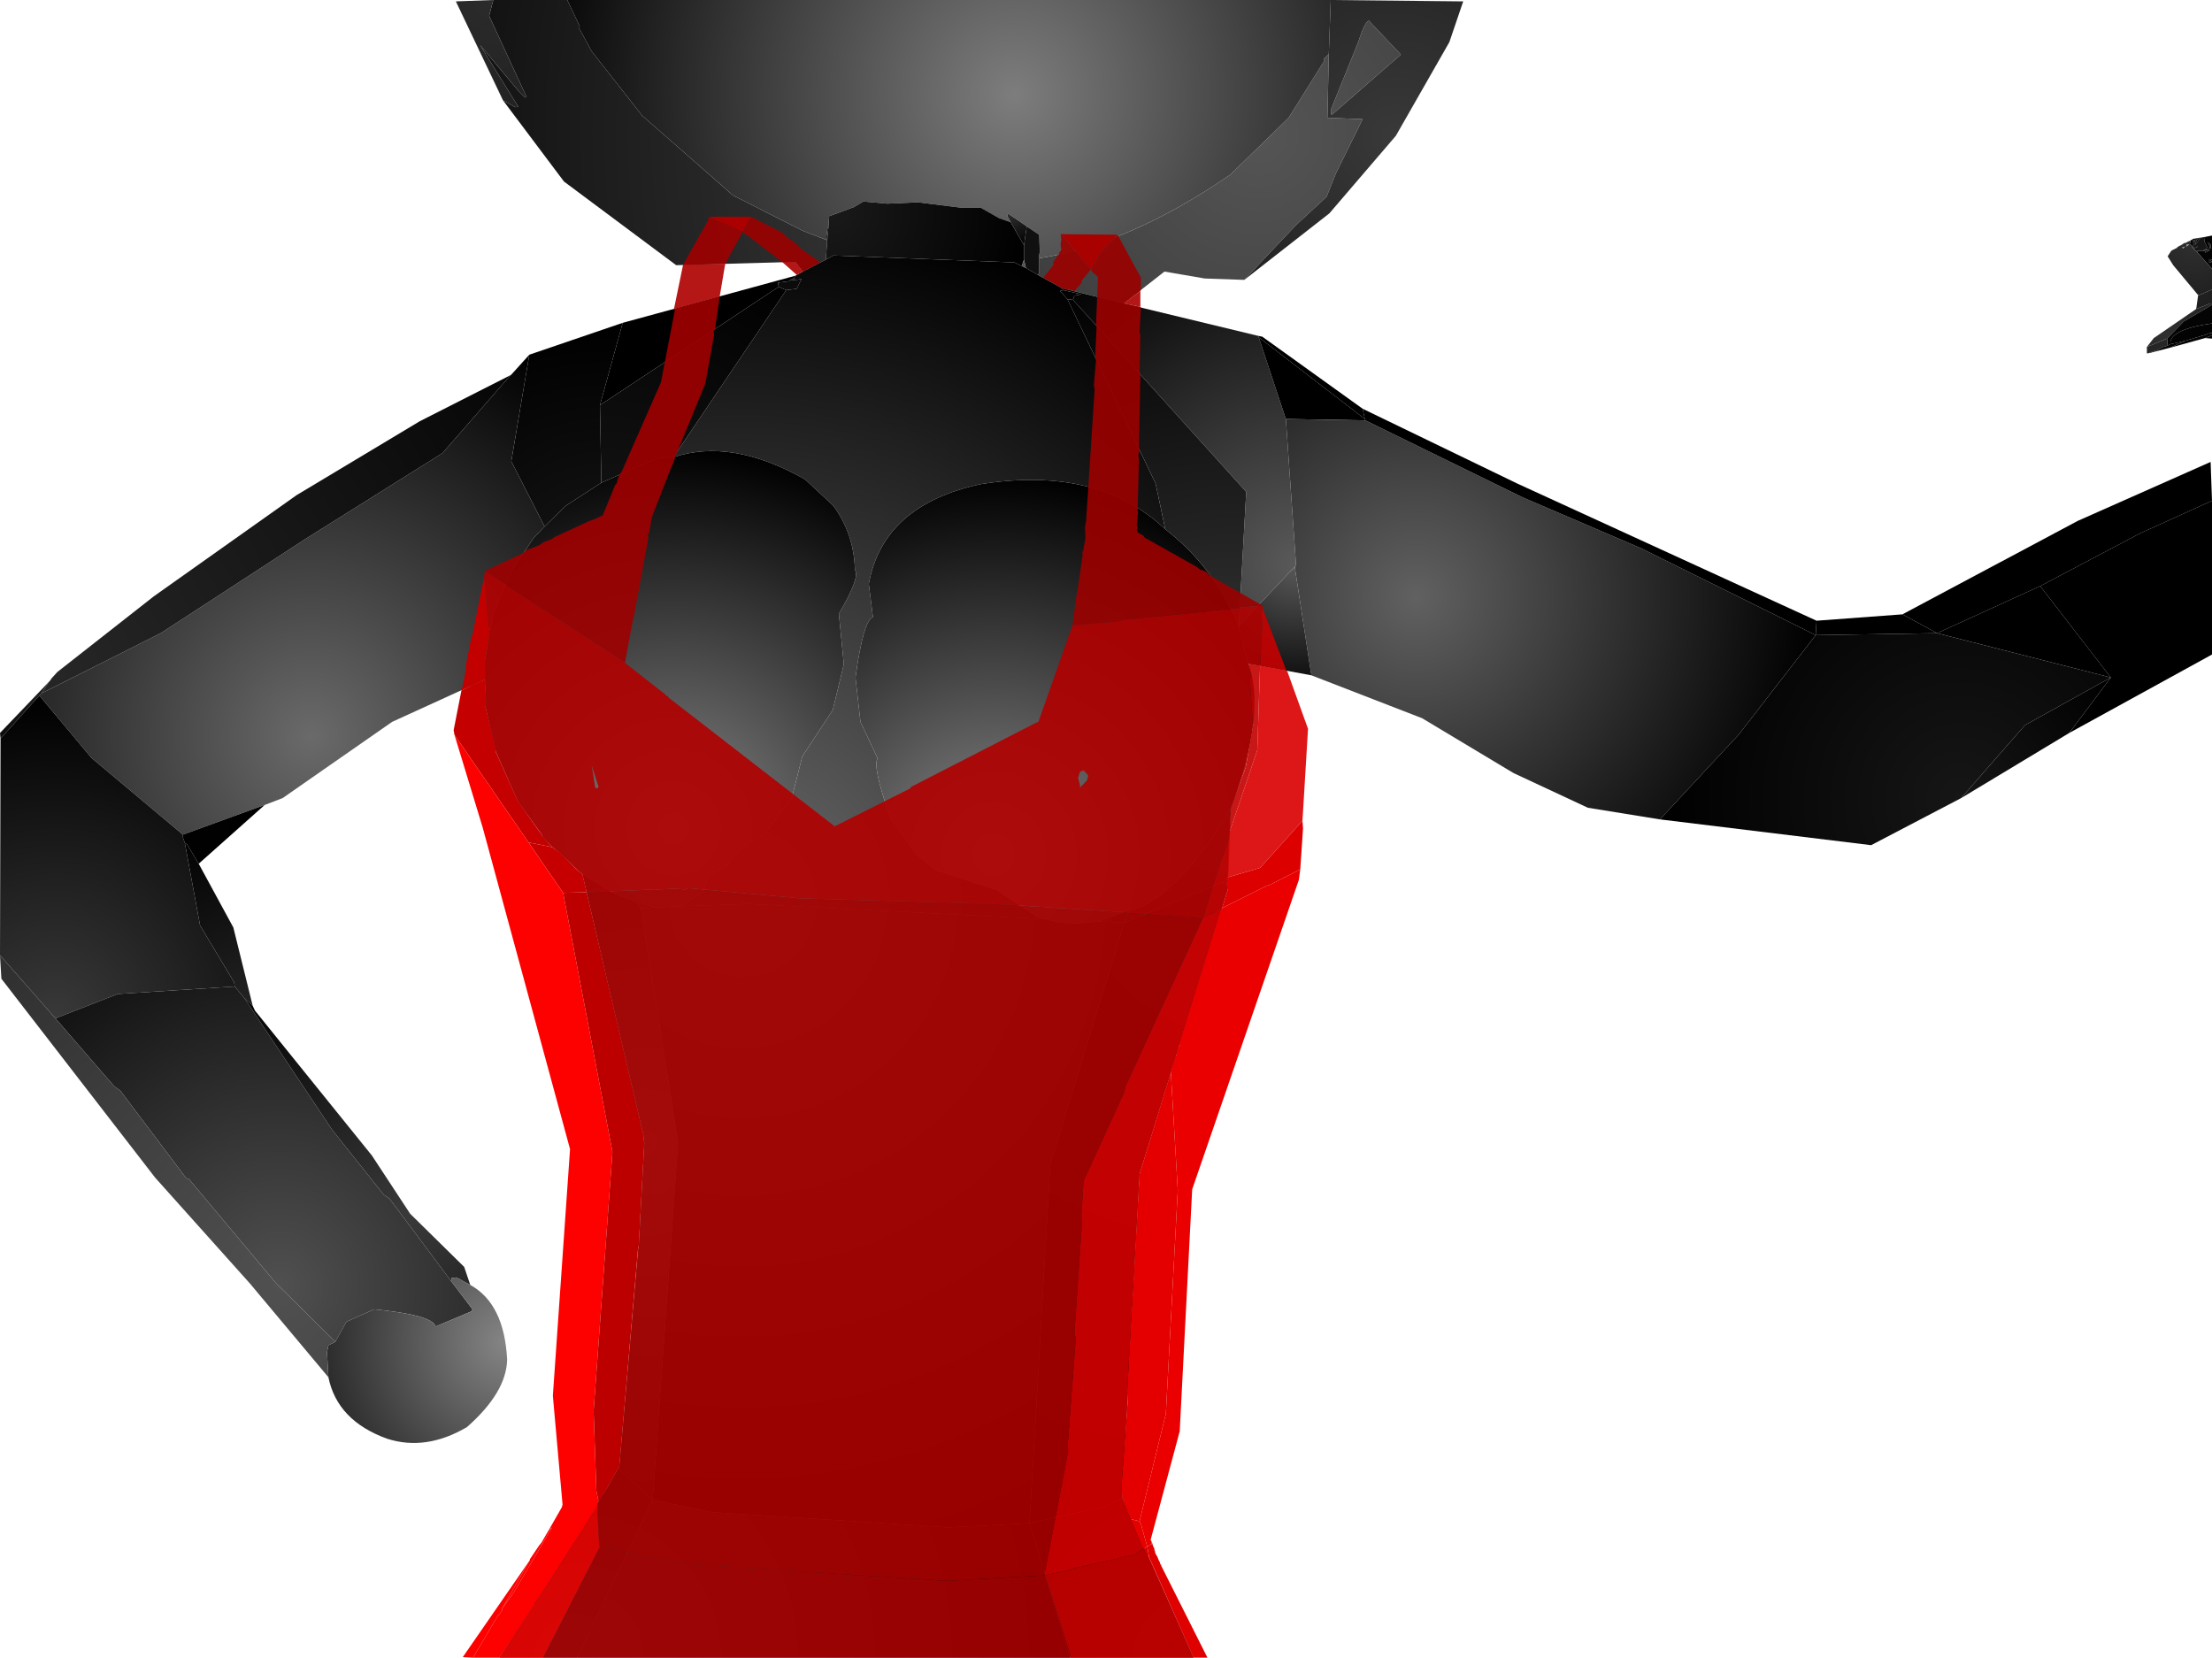 <?xml version="1.0" encoding="UTF-8" standalone="no"?>
<svg xmlns:xlink="http://www.w3.org/1999/xlink" height="299.1px" width="399.1px" xmlns="http://www.w3.org/2000/svg">
  <g transform="matrix(1.0, 0.0, 0.0, 1.0, 400.0, 300.0)">
    <path d="M-255.15 -251.0 L-256.5 -252.75 -278.0 -252.15 -298.25 -267.25 -309.25 -281.9 -307.0 -280.65 -306.5 -280.75 -313.4 -291.9 -306.5 -283.65 -305.25 -282.4 -305.0 -282.5 -311.75 -297.15 -311.0 -300.0 -297.65 -300.0 -295.4 -295.25 -295.5 -294.9 -293.25 -290.75 -284.15 -279.15 -267.75 -264.75 -255.25 -258.4 -250.75 -256.65 -251.0 -253.15 -255.15 -251.0 M-175.5 -249.5 L-182.65 -249.75 -189.9 -251.0 -197.25 -245.25 -208.4 -248.0 -212.75 -250.4 -212.5 -250.75 -212.5 -253.4 Q-196.25 -255.9 -178.0 -268.5 L-167.5 -278.75 -161.15 -288.9 -161.15 -289.4 -160.25 -290.25 -160.5 -278.75 -154.15 -278.5 -159.0 -268.65 -160.65 -264.5 -166.15 -259.4 -175.5 -249.5 M-154.9 -292.5 Q-153.75 -296.15 -153.0 -296.25 L-147.25 -290.15 -159.75 -279.25 -159.9 -280.15 -154.9 -292.5" fill="url(#gradient0)" fill-rule="evenodd" stroke="none"/>
    <path d="M-297.65 -300.0 L-159.9 -300.0 -160.25 -290.25 -161.15 -289.4 -161.15 -288.9 -167.5 -278.75 -178.0 -268.5 Q-196.25 -255.9 -212.5 -253.4 L-212.5 -254.0 -212.4 -254.5 -212.5 -257.65 -214.75 -259.15 -218.15 -261.5 -218.25 -261.0 -217.65 -259.9 -219.75 -260.65 -223.0 -262.5 -226.4 -262.5 -234.4 -263.5 -239.9 -263.25 -244.25 -263.65 -245.9 -262.65 -250.4 -261.0 -250.5 -259.4 -250.75 -258.5 -250.9 -257.25 -250.75 -256.65 -255.25 -258.4 -267.75 -264.75 -284.15 -279.15 -293.25 -290.75 -295.5 -294.9 -295.4 -295.25 -297.65 -300.0" fill="url(#gradient1)" fill-rule="evenodd" stroke="none"/>
    <path d="M-250.75 -256.65 L-250.9 -257.25 -250.75 -258.5 -250.5 -259.4 -250.75 -256.65" fill="url(#gradient2)" fill-rule="evenodd" stroke="none"/>
    <path d="M-250.5 -259.4 L-250.4 -261.0 -245.9 -262.65 -244.25 -263.65 -239.9 -263.25 -234.4 -263.5 -226.4 -262.5 -223.0 -262.5 -219.75 -260.65 -217.65 -259.9 -215.25 -255.75 -215.25 -253.15 -215.65 -252.0 -217.0 -252.65 -249.65 -253.9 -251.0 -253.15 -250.75 -256.65 -250.5 -259.4" fill="url(#gradient3)" fill-rule="evenodd" stroke="none"/>
    <path d="M-217.65 -259.9 L-218.25 -261.0 -218.15 -261.5 -214.75 -259.15 -215.25 -255.75 -217.65 -259.9" fill="url(#gradient4)" fill-rule="evenodd" stroke="none"/>
    <path d="M-212.5 -253.4 L-212.5 -250.75 -212.75 -250.4 -214.9 -251.65 -215.25 -253.15 -215.25 -255.75 -214.75 -259.15 -212.5 -257.65 -212.4 -254.5 -212.5 -254.0 -212.5 -253.4" fill="url(#gradient5)" fill-rule="evenodd" stroke="none"/>
    <path d="M-159.9 -300.0 L-136.0 -299.75 -138.5 -292.4 -148.15 -275.5 -160.15 -261.5 -175.5 -249.5 -166.15 -259.4 -160.65 -264.5 -159.0 -268.65 -154.15 -278.5 -160.5 -278.75 -160.25 -290.25 -159.9 -300.0 M-154.9 -292.5 L-159.9 -280.15 -159.75 -279.25 -147.25 -290.15 -153.0 -296.25 Q-153.75 -296.15 -154.9 -292.5" fill="url(#gradient6)" fill-rule="evenodd" stroke="none"/>
    <path d="M-309.25 -281.9 L-317.75 -299.75 -311.0 -300.0 -311.75 -297.15 -305.0 -282.5 -305.25 -282.4 -306.5 -283.65 -313.4 -291.9 -306.5 -280.75 -307.0 -280.65 -309.25 -281.9" fill="url(#gradient7)" fill-rule="evenodd" stroke="none"/>
    <path d="M-256.5 -250.25 L-255.15 -251.0 -251.0 -253.15 -249.65 -253.9 -217.0 -252.65 -215.65 -252.0 -214.9 -251.65 -212.75 -250.4 -208.4 -248.0 -208.15 -247.65 -208.75 -247.5 -207.4 -246.0 -191.5 -212.75 -189.75 -204.5 Q-201.9 -216.0 -223.0 -212.65 -240.65 -208.9 -243.25 -194.65 L-242.5 -188.65 Q-244.25 -188.0 -245.65 -177.75 L-244.75 -169.75 -241.65 -163.15 Q-242.65 -161.9 -239.4 -152.5 L-234.75 -145.9 -231.15 -143.0 -220.15 -139.4 -213.0 -134.65 -211.4 -134.15 -264.9 -136.9 -277.0 -136.5 -273.15 -139.15 -272.0 -142.25 -268.9 -143.75 Q-267.0 -147.0 -262.15 -149.4 L-257.15 -156.0 -255.25 -163.5 -249.75 -171.9 -247.75 -180.15 -248.65 -189.25 Q-244.75 -195.9 -245.75 -197.15 -245.9 -203.65 -249.65 -208.75 L-254.75 -213.5 Q-268.0 -221.0 -278.5 -217.5 L-258.15 -247.65 -256.25 -247.9 -255.4 -249.65 -256.4 -249.5 -256.75 -249.5 -256.65 -249.9 -256.5 -250.25 M-281.65 -136.25 L-284.4 -136.15 -284.65 -136.5 -284.9 -137.25 -281.65 -136.25 M-197.15 -133.5 L-201.9 -133.75 -196.25 -135.75 -197.15 -133.5" fill="url(#gradient8)" fill-rule="evenodd" stroke="none"/>
    <path d="M-214.9 -251.65 L-215.65 -252.0 -215.25 -253.15 -214.9 -251.65" fill="url(#gradient9)" fill-rule="evenodd" stroke="none"/>
    <path d="M-3.5 -254.4 L-4.25 -255.15 -3.4 -255.5 -4.4 -255.4 -4.5 -255.4 -4.45 -255.45 -3.9 -256.75 -4.5 -256.15 -4.25 -256.5 -4.4 -256.75 -4.4 -256.9 -3.1 -257.1 -3.65 -256.75 -4.0 -255.75 -3.0 -257.1 -2.15 -257.25 -2.25 -256.4 -1.65 -255.15 -2.5 -254.9 -1.25 -254.9 -2.15 -254.4 -2.15 -254.75 -3.65 -254.75 -3.5 -254.4 M-1.15 -255.15 L-1.5 -255.15 -1.25 -255.4 -1.65 -256.25 -1.15 -255.9 -1.15 -255.15 M-0.9 -252.75 L-1.4 -252.65 -1.4 -253.25 -0.9 -253.15 -1.15 -253.0 -0.9 -252.75" fill="url(#gradient10)" fill-rule="evenodd" stroke="none"/>
    <path d="M-0.9 -251.5 L-3.5 -254.4 -3.65 -254.75 -2.15 -254.75 -2.15 -254.4 -1.25 -254.9 -2.5 -254.9 -1.65 -255.15 -2.25 -256.4 -2.15 -257.25 -0.9 -257.5 -0.9 -253.15 -0.9 -252.75 -0.9 -251.5 M-4.25 -255.15 L-4.4 -255.4 -3.4 -255.5 -4.25 -255.15 M-4.45 -255.45 L-4.65 -255.75 -4.9 -256.0 -4.75 -256.65 -4.5 -256.75 -4.4 -256.75 -4.25 -256.5 -4.5 -256.15 -3.9 -256.75 -4.45 -255.45 M-3.1 -257.1 L-3.0 -257.15 -3.0 -257.1 -4.0 -255.75 -3.65 -256.75 -3.1 -257.1 M-1.15 -255.15 L-1.15 -255.9 -1.65 -256.25 -1.25 -255.4 -1.5 -255.15 -1.15 -255.15 M-0.9 -252.75 L-1.15 -253.0 -0.9 -253.15 -1.4 -253.25 -1.4 -252.65 -0.9 -252.75" fill="url(#gradient11)" fill-rule="evenodd" stroke="none"/>
    <path d="M-5.5 -255.9 L-5.5 -255.5 -5.0 -255.9 -5.5 -255.9 M-5.75 -255.5 L-6.25 -255.4 -6.15 -255.15 -5.75 -255.5 M-3.4 -246.75 L-7.9 -252.15 -8.9 -253.75 -8.25 -254.75 -8.0 -254.9 -7.75 -255.0 -7.5 -255.15 -7.25 -255.25 -7.15 -255.4 -6.75 -255.65 -6.5 -255.75 -5.9 -256.15 -5.75 -256.15 -5.5 -256.25 -5.25 -256.4 -5.0 -256.5 -4.75 -256.65 -4.9 -256.0 -4.65 -255.75 -4.45 -255.45 -4.5 -255.4 -4.4 -255.4 -4.25 -255.15 -3.5 -254.4 -0.9 -251.5 -0.9 -247.75 -3.25 -246.75 -3.4 -246.75 M-4.5 -256.75 L-4.4 -256.9 -4.4 -256.75 -4.5 -256.75" fill="url(#gradient12)" fill-rule="evenodd" stroke="none"/>
    <path d="M-3.4 -246.75 L-3.25 -246.75 -0.9 -247.75 -0.9 -245.25 -1.15 -245.25 -3.75 -244.25 -3.4 -246.75" fill="url(#gradient13)" fill-rule="evenodd" stroke="none"/>
    <path d="M-5.75 -255.5 L-6.15 -255.15 -6.25 -255.4 -5.75 -255.5 M-5.5 -255.9 L-5.0 -255.9 -5.5 -255.5 -5.5 -255.9" fill="url(#gradient14)" fill-rule="evenodd" stroke="none"/>
    <path d="M-287.65 -241.75 L-256.5 -250.25 -256.65 -249.9 -257.5 -249.4 -257.75 -249.25 -259.65 -249.0 -259.5 -248.25 -291.75 -226.9 -287.65 -241.75" fill="url(#gradient15)" fill-rule="evenodd" stroke="none"/>
    <path d="M-304.5 -236.0 L-287.65 -241.75 -291.75 -226.9 -291.5 -212.9 -297.9 -208.75 -301.75 -205.0 -307.75 -216.75 -304.5 -236.0" fill="url(#gradient16)" fill-rule="evenodd" stroke="none"/>
    <path d="M-312.5 -177.4 L-329.25 -169.75 -349.0 -156.0 -352.25 -154.75 -367.0 -149.4 -383.5 -163.25 -392.9 -174.5 -392.5 -174.9 -371.0 -185.75 -344.9 -202.75 -320.15 -218.25 -308.15 -232.0 -307.75 -232.4 -304.5 -236.0 -307.75 -216.75 -301.75 -205.0 -303.75 -202.9 -308.0 -196.5 -311.0 -189.15 -312.5 -180.9 -312.5 -177.4" fill="url(#gradient17)" fill-rule="evenodd" stroke="none"/>
    <path d="M-308.0 -232.25 L-307.75 -232.4 -308.15 -232.0 -308.0 -232.25" fill="url(#gradient18)" fill-rule="evenodd" stroke="none"/>
    <path d="M-391.15 -177.0 L-391.0 -177.15 -390.65 -177.65 -389.65 -178.75 -372.25 -192.4 -346.5 -210.65 -324.25 -224.0 -308.0 -232.25 -308.15 -232.0 -320.15 -218.25 -344.9 -202.75 -371.0 -185.75 -392.5 -174.9 -391.15 -177.0" fill="url(#gradient19)" fill-rule="evenodd" stroke="none"/>
    <path d="M-399.9 -166.75 L-400.0 -167.75 -391.15 -177.0 -392.5 -174.9 -392.9 -174.5 -399.9 -166.75" fill="url(#gradient20)" fill-rule="evenodd" stroke="none"/>
    <path d="M-400.0 -127.65 L-399.9 -166.75 -392.9 -174.5 -383.5 -163.25 -367.0 -149.4 -367.0 -148.9 -366.65 -147.9 -363.9 -133.0 -357.75 -122.75 -357.65 -122.0 -378.75 -120.65 -390.0 -116.25 -400.0 -127.65" fill="url(#gradient21)" fill-rule="evenodd" stroke="none"/>
    <path d="M-291.5 -212.9 L-291.75 -226.9 -259.5 -248.25 -258.15 -247.65 -278.5 -217.5 Q-280.75 -217.75 -284.15 -216.15 L-291.5 -212.9 M-257.5 -249.4 L-256.65 -249.9 -256.75 -249.5 -257.5 -249.4" fill="url(#gradient22)" fill-rule="evenodd" stroke="none"/>
    <path d="M-206.4 -245.9 L-207.4 -246.0 -208.75 -247.5 -208.15 -247.65 -204.9 -246.9 -206.15 -246.65 -206.4 -245.9 M-259.5 -248.25 L-259.65 -249.0 -257.75 -249.25 -257.5 -249.4 -256.75 -249.5 -256.4 -249.5 -255.4 -249.65 -256.25 -247.9 -258.15 -247.65 -259.5 -248.25" fill="url(#gradient23)" fill-rule="evenodd" stroke="none"/>
    <path d="M-197.25 -245.25 L-173.0 -239.4 -172.9 -239.15 -168.0 -224.4 -166.15 -197.9 -166.4 -197.75 -176.5 -187.0 -175.15 -211.25 -206.4 -245.9 -206.15 -246.65 -204.9 -246.9 -208.15 -247.65 -208.4 -248.0 -197.25 -245.25" fill="url(#gradient24)" fill-rule="evenodd" stroke="none"/>
    <path d="M-177.9 -154.15 L-178.5 -139.5 -178.75 -140.9 -180.15 -140.5 -197.15 -133.5 -196.25 -135.75 Q-188.0 -137.4 -177.9 -154.15 M-207.4 -246.0 L-206.4 -245.9 -175.15 -211.25 -176.5 -187.0 Q-180.9 -197.65 -189.75 -204.5 L-191.5 -212.75 -207.4 -246.0" fill="url(#gradient25)" fill-rule="evenodd" stroke="none"/>
    <path d="M-174.75 -180.25 Q-171.5 -171.4 -177.9 -154.15 -188.0 -137.4 -196.25 -135.75 L-201.9 -133.75 -205.5 -133.4 -208.5 -133.5 -211.4 -134.15 -213.0 -134.65 -220.15 -139.4 -231.15 -143.0 -234.75 -145.9 -239.4 -152.5 Q-242.65 -161.9 -241.65 -163.15 L-244.75 -169.75 -245.65 -177.75 Q-244.25 -188.0 -242.5 -188.65 L-243.25 -194.65 Q-240.65 -208.9 -223.0 -212.65 -201.9 -216.0 -189.75 -204.5 -180.9 -197.65 -176.5 -187.0 L-174.75 -180.25" fill="url(#gradient26)" fill-rule="evenodd" stroke="none"/>
    <path d="M-211.4 -134.15 L-208.5 -133.5 -205.5 -133.4 -201.9 -133.75 -197.15 -133.5 -210.5 -89.9 -214.25 -25.15 -229.0 -24.4 -271.65 -27.15 -282.25 -29.4 -277.65 -93.9 -284.4 -136.15 -281.65 -136.25 -277.0 -136.5 -264.9 -136.9 -211.4 -134.15" fill="url(#gradient27)" fill-rule="evenodd" stroke="none"/>
    <path d="M-294.9 -142.25 L-302.0 -148.75 -302.4 -149.75 -306.5 -155.25 -310.75 -165.0 -312.4 -172.5 -312.5 -177.4 -312.5 -180.9 -311.0 -189.15 -308.0 -196.5 -303.75 -202.9 -301.75 -205.0 -297.9 -208.75 -291.5 -212.9 -284.15 -216.15 Q-280.75 -217.75 -278.5 -217.5 -268.0 -221.0 -254.75 -213.5 L-249.65 -208.75 Q-245.9 -203.65 -245.75 -197.15 -244.75 -195.9 -248.65 -189.25 L-247.75 -180.15 -249.75 -171.9 -255.25 -163.5 -257.15 -156.0 -262.15 -149.4 Q-267.0 -147.0 -268.9 -143.75 L-272.0 -142.25 -273.15 -139.15 -277.0 -136.5 -281.65 -136.25 -284.9 -137.25 -285.75 -137.5 -289.15 -138.75 -294.9 -142.25" fill="url(#gradient28)" fill-rule="evenodd" stroke="none"/>
    <path d="M-3.75 -244.25 L-1.15 -245.25 -0.9 -245.25 -0.9 -245.0 -6.0 -242.0 -9.0 -238.9 -12.65 -237.4 -11.4 -239.0 -3.75 -244.25" fill="url(#gradient29)" fill-rule="evenodd" stroke="none"/>
    <path d="M-9.0 -238.9 L-6.0 -242.0 -0.9 -245.0 -0.9 -241.65 Q-8.75 -240.5 -8.4 -237.9 L-8.9 -237.65 -9.0 -238.9" fill="url(#gradient30)" fill-rule="evenodd" stroke="none"/>
    <path d="M-12.65 -237.4 L-9.0 -238.9 -8.9 -237.65 -9.25 -237.5 -9.65 -237.4 -11.0 -236.75 -11.4 -236.65 -11.75 -236.5 -11.9 -236.5 -12.4 -236.25 -12.65 -236.25 -12.65 -237.4" fill="url(#gradient31)" fill-rule="evenodd" stroke="none"/>
    <path d="M-0.9 -239.9 L-1.25 -239.9 -1.75 -239.75 -1.9 -239.65 -5.75 -238.5 -8.4 -237.9 Q-8.75 -240.5 -0.9 -241.65 L-0.9 -239.9" fill="url(#gradient32)" fill-rule="evenodd" stroke="none"/>
    <path d="M-5.75 -238.5 L-8.5 -237.25 -12.4 -236.25 -11.9 -236.5 -11.75 -236.5 -11.4 -236.65 -11.0 -236.75 -9.65 -237.4 -9.25 -237.5 -8.9 -237.65 -8.4 -237.9 -5.75 -238.5" fill="url(#gradient33)" fill-rule="evenodd" stroke="none"/>
    <path d="M-0.9 -239.5 L-2.15 -239.0 -8.5 -237.25 -5.75 -238.5 -1.9 -239.65 -1.75 -239.75 -1.25 -239.9 -0.9 -239.9 -0.9 -239.5" fill="url(#gradient34)" fill-rule="evenodd" stroke="none"/>
    <path d="M-173.0 -239.4 L-172.25 -239.25 -154.15 -226.25 -153.75 -224.4 -172.9 -239.15 -173.0 -239.4" fill="url(#gradient35)" fill-rule="evenodd" stroke="none"/>
    <path d="M-153.65 -224.15 L-168.0 -224.4 -172.9 -239.15 -153.75 -224.4 -153.65 -224.15" fill="url(#gradient36)" fill-rule="evenodd" stroke="none"/>
    <path d="M-100.5 -152.15 L-113.5 -154.25 -126.9 -160.5 -143.4 -170.4 -163.4 -178.15 -166.4 -197.75 -166.15 -197.9 -168.0 -224.4 -153.65 -224.15 -125.25 -210.25 -103.75 -201.0 -72.4 -185.4 -86.25 -167.5 -100.5 -152.15" fill="url(#gradient37)" fill-rule="evenodd" stroke="none"/>
    <path d="M-163.4 -178.15 L-174.75 -180.25 -176.5 -187.0 -166.4 -197.75 -163.4 -178.15" fill="url(#gradient38)" fill-rule="evenodd" stroke="none"/>
    <path d="M-2.15 -239.0 L-0.9 -239.5 -0.9 -238.9 -2.15 -239.0" fill="url(#gradient39)" fill-rule="evenodd" stroke="none"/>
    <path d="M-154.15 -226.25 L-126.25 -212.75 -72.25 -188.0 -72.4 -185.4 -103.75 -201.0 -125.25 -210.25 -153.65 -224.15 -153.75 -224.4 -154.15 -226.25" fill="url(#gradient40)" fill-rule="evenodd" stroke="none"/>
    <path d="M-56.75 -189.15 L-25.15 -206.0 -1.15 -216.65 -0.9 -209.65 -13.9 -203.75 -31.9 -194.25 -50.5 -185.75 -56.75 -189.15" fill="url(#gradient41)" fill-rule="evenodd" stroke="none"/>
    <path d="M-31.9 -194.25 L-13.9 -203.75 -0.9 -209.65 -0.9 -181.9 -26.65 -167.75 -19.15 -177.75 -31.9 -194.25" fill="url(#gradient42)" fill-rule="evenodd" stroke="none"/>
    <path d="M-56.75 -189.15 L-50.5 -185.75 -72.4 -185.4 -72.25 -188.0 -56.75 -189.15" fill="url(#gradient43)" fill-rule="evenodd" stroke="none"/>
    <path d="M-50.5 -185.75 L-31.9 -194.25 -19.15 -177.75 -50.5 -185.75" fill="url(#gradient44)" fill-rule="evenodd" stroke="none"/>
    <path d="M-46.15 -156.0 L-62.4 -147.5 -100.5 -152.15 -86.25 -167.5 -72.4 -185.4 -50.5 -185.75 -19.15 -177.75 -34.65 -169.15 -46.15 -156.0" fill="url(#gradient45)" fill-rule="evenodd" stroke="none"/>
    <path d="M-26.65 -167.75 L-46.15 -156.0 -34.65 -169.15 -19.15 -177.75 -26.65 -167.75" fill="url(#gradient46)" fill-rule="evenodd" stroke="none"/>
    <path d="M-288.25 -35.4 L-284.75 -75.0 -283.75 -94.0 -294.9 -142.25 -289.15 -138.75 -285.75 -137.5 -284.65 -136.5 -284.4 -136.15 -277.65 -93.9 -282.25 -29.4 -288.15 -34.75 -288.25 -35.4" fill="url(#gradient47)" fill-rule="evenodd" stroke="none"/>
    <path d="M-290.65 -31.25 L-288.25 -35.4 -288.15 -34.75 -290.65 -31.25" fill="url(#gradient48)" fill-rule="evenodd" stroke="none"/>
    <path d="M-295.9 -0.9 L-309.9 -0.9 -290.65 -31.25 -288.15 -34.75 -282.25 -29.4 -295.9 -0.9" fill="url(#gradient49)" fill-rule="evenodd" stroke="none"/>
    <path d="M-352.25 -154.75 L-364.15 -144.15 -366.25 -147.65 -366.65 -147.9 -367.0 -148.9 -367.0 -149.4 -352.25 -154.75" fill="url(#gradient50)" fill-rule="evenodd" stroke="none"/>
    <path d="M-364.15 -144.15 L-357.9 -132.65 -354.4 -118.5 -355.9 -119.9 -357.65 -122.0 -357.75 -122.75 -363.9 -133.0 -366.65 -147.9 -366.25 -147.65 -364.15 -144.15" fill="url(#gradient51)" fill-rule="evenodd" stroke="none"/>
    <path d="M-284.9 -137.25 L-284.65 -136.5 -285.75 -137.5 -284.9 -137.25" fill="url(#gradient52)" fill-rule="evenodd" stroke="none"/>
    <path d="M-178.5 -139.5 L-194.4 -88.25 -197.5 -30.15 -197.5 -29.65 -200.65 -28.15 -214.25 -25.15 -210.5 -89.9 -197.15 -133.5 -180.15 -140.5 -178.75 -140.9 -178.5 -139.5" fill="url(#gradient53)" fill-rule="evenodd" stroke="none"/>
    <path d="M-197.5 -30.15 L-196.5 -27.4 -197.5 -29.65 -197.5 -30.15" fill="url(#gradient54)" fill-rule="evenodd" stroke="none"/>
    <path d="M-196.5 -27.4 L-196.5 -27.25 -184.65 -0.9 -206.9 -0.9 -214.25 -25.15 -200.65 -28.15 -197.5 -29.65 -196.5 -27.4" fill="url(#gradient55)" fill-rule="evenodd" stroke="none"/>
    <path d="M-357.65 -122.0 L-355.9 -119.9 -340.15 -96.25 -330.75 -84.4 -329.75 -83.75 -318.65 -68.9 -314.75 -63.75 -314.9 -63.4 -321.4 -60.65 Q-322.0 -62.75 -332.5 -63.75 L-337.5 -61.5 -339.5 -57.9 -350.15 -68.4 -365.9 -87.25 -366.4 -87.4 -378.25 -103.15 -379.4 -104.0 -390.0 -116.25 -378.75 -120.65 -357.65 -122.0" fill="url(#gradient56)" fill-rule="evenodd" stroke="none"/>
    <path d="M-354.4 -118.5 L-354.0 -117.65 -332.9 -91.5 -326.0 -81.0 -316.25 -71.4 -315.15 -68.15 -317.65 -69.5 -318.5 -69.4 -318.65 -68.9 -329.75 -83.75 -330.75 -84.4 -340.15 -96.25 -355.9 -119.9 -354.4 -118.5" fill="url(#gradient57)" fill-rule="evenodd" stroke="none"/>
    <path d="M-315.15 -68.15 Q-309.0 -64.75 -308.5 -54.65 -308.65 -48.75 -315.75 -42.5 -323.15 -38.15 -330.15 -40.4 -339.15 -43.65 -340.75 -51.5 L-341.0 -56.0 -340.75 -57.25 -339.5 -57.9 -337.5 -61.5 -332.5 -63.75 Q-322.0 -62.75 -321.4 -60.65 L-314.9 -63.4 -314.75 -63.75 -318.65 -68.9 -318.5 -69.4 -317.65 -69.5 -315.15 -68.15" fill="url(#gradient58)" fill-rule="evenodd" stroke="none"/>
    <path d="M-340.75 -51.5 L-354.9 -68.4 -372.0 -87.5 -399.75 -123.4 -400.0 -127.65 -390.0 -116.25 -379.4 -104.0 -378.25 -103.15 -366.4 -87.4 -365.9 -87.25 -350.15 -68.4 -339.5 -57.9 -340.75 -57.25 -341.0 -56.0 -340.75 -51.5" fill="url(#gradient59)" fill-rule="evenodd" stroke="none"/>
    <path d="M-206.9 -0.9 L-295.9 -0.9 -282.25 -29.4 -271.65 -27.15 -229.0 -24.4 -214.25 -25.15 -206.9 -0.9" fill="url(#gradient60)" fill-rule="evenodd" stroke="none"/>
    <path d="M-271.9 -260.9 L-264.5 -260.9 -266.0 -258.15 -271.9 -260.75 -271.9 -260.9" fill="#ac0000" fill-rule="evenodd" stroke="none"/>
    <path d="M-312.5 -197.0 L-305.5 -200.25 -305.0 -200.75 -302.65 -201.65 -302.0 -202.15 -300.4 -202.75 -300.15 -203.0 -293.65 -206.0 -293.15 -206.15 -291.25 -207.0 -289.0 -212.5 -288.75 -212.75 -288.25 -214.4 -287.9 -214.75 -280.75 -231.0 -278.25 -244.0 -278.4 -244.25 -270.15 -246.5 -271.0 -240.65 -271.25 -240.25 -271.15 -239.65 -272.75 -230.75 -278.0 -218.0 -278.15 -217.9 -278.25 -217.65 -278.25 -217.15 -278.4 -216.9 -278.65 -216.15 -278.9 -215.65 -282.4 -206.65 -282.9 -203.75 -283.15 -203.5 -283.0 -203.0 -285.65 -188.65 -285.75 -188.4 -287.25 -180.4 -305.15 -192.15 -312.5 -197.0 M-276.75 -252.25 L-272.15 -260.4 -272.25 -260.5 -271.9 -260.9 -271.9 -260.75 -266.0 -258.15 -269.15 -252.4 -276.75 -252.25" fill="#9e0000" fill-opacity="0.91" fill-rule="evenodd" stroke="none"/>
    <path d="M-278.4 -244.25 L-276.75 -252.25 -269.15 -252.4 -270.15 -246.5 -278.4 -244.25" fill="#ae0000" fill-opacity="0.91" fill-rule="evenodd" stroke="none"/>
    <path d="M-208.65 -257.75 L-207.75 -256.9 -206.0 -254.75 -205.9 -254.75 -205.4 -254.15 -205.25 -253.75 -203.15 -251.4 -204.75 -249.5 -204.9 -248.9 -206.0 -247.65 -206.0 -247.5 -208.15 -247.9 -208.4 -248.0 -211.75 -249.9 -209.9 -252.25 -210.0 -252.65 -209.15 -253.9 -209.0 -254.0 -208.9 -254.4 -208.5 -254.9 -208.65 -255.9 -208.5 -256.9 -208.65 -257.75 M-203.15 -251.4 L-201.4 -254.5 -198.65 -257.25 -198.25 -257.5 -198.15 -257.4 -198.15 -257.25 -194.15 -249.9 -194.15 -247.75 -194.25 -247.5 -197.25 -245.25 -194.25 -244.65 -194.15 -244.5 -194.4 -239.9 -194.25 -239.65 -194.4 -232.65 -194.25 -232.25 -194.5 -219.25 -194.4 -218.5 -194.65 -218.0 -194.5 -217.25 -194.75 -207.9 -194.65 -207.75 -194.9 -205.25 -194.75 -204.75 -194.9 -204.4 -194.75 -203.9 -193.75 -203.4 -193.5 -203.0 -184.15 -197.75 -183.5 -197.25 -182.5 -196.9 -182.15 -196.65 -181.9 -196.25 -172.25 -190.75 -173.0 -190.65 -173.15 -190.65 -176.15 -190.4 -176.4 -190.25 -179.65 -190.0 -180.15 -189.9 -182.25 -189.75 -182.25 -189.65 -197.4 -188.15 -198.0 -187.9 -206.5 -187.15 -205.75 -192.75 -205.65 -193.0 -204.65 -199.9 -204.75 -200.4 -204.5 -200.65 -204.5 -201.0 -204.15 -202.9 -204.25 -204.75 -204.0 -206.25 -204.0 -206.75 -203.65 -211.75 -203.65 -212.0 -202.5 -229.75 -202.65 -230.5 -202.25 -235.0 -202.4 -235.75 -202.15 -240.9 -202.25 -241.4 -201.9 -250.0 -203.0 -251.0 -203.15 -251.4 M-264.5 -260.9 L-258.65 -257.9 -258.25 -257.4 -255.9 -255.65 -255.9 -255.4 -252.0 -252.65 -255.15 -251.0 -256.5 -252.75 -258.9 -252.75 -266.0 -258.15 -264.5 -260.9" fill="#9b0000" fill-opacity="0.91" fill-rule="evenodd" stroke="none"/>
    <path d="M-194.25 -247.5 L-194.25 -244.65 -197.25 -245.25 -194.25 -247.5 M-255.15 -251.0 L-256.25 -250.4 -258.9 -252.75 -256.5 -252.75 -255.15 -251.0" fill="#ab0000" fill-opacity="0.91" fill-rule="evenodd" stroke="none"/>
    <path d="M-203.15 -251.4 L-205.25 -253.75 -205.4 -254.15 -205.9 -254.75 -206.0 -254.75 -207.75 -256.9 -208.65 -257.75 -198.75 -257.65 -198.25 -257.5 -198.65 -257.25 -201.4 -254.5 -203.15 -251.4" fill="#a90000" fill-rule="evenodd" stroke="none"/>
    <path d="M-172.25 -190.75 L-172.15 -190.15 -172.4 -189.4 -172.25 -187.15 -172.65 -179.9 -174.75 -180.25 -174.25 -178.25 -174.5 -177.5 -174.0 -170.15 -174.0 -169.65 -173.9 -169.25 -175.25 -161.5 -178.0 -154.15 -178.15 -149.9 -178.25 -149.4 -178.25 -148.65 -178.4 -148.25 -178.5 -147.65 -180.0 -143.9 -180.0 -143.4 -181.25 -139.9 -182.9 -134.5 -183.0 -134.25 -196.4 -135.25 -197.15 -135.4 -220.5 -136.9 -255.5 -137.9 -275.75 -139.75 -276.4 -139.5 -278.25 -139.65 -281.25 -139.5 -282.0 -139.4 -282.25 -139.5 -294.15 -139.0 -294.9 -142.25 -296.0 -143.15 -299.0 -146.15 -300.4 -147.15 -302.25 -149.25 -302.25 -149.4 -302.4 -149.5 -302.4 -149.75 -302.65 -149.9 -306.15 -154.9 -306.4 -155.15 -306.5 -155.4 -306.65 -155.65 -310.5 -164.25 -310.5 -164.65 -312.4 -172.5 -312.25 -172.9 -312.5 -177.4 -312.5 -180.65 -311.65 -186.5 -311.9 -187.15 -312.65 -195.9 -312.5 -197.0 -305.15 -192.15 -287.25 -180.4 -279.9 -174.65 -279.9 -174.5 -279.5 -174.4 -279.4 -174.15 -249.4 -150.9 -235.75 -157.75 -235.65 -158.0 -213.25 -169.5 -212.65 -169.75 -206.5 -187.15 -198.0 -187.9 -197.4 -188.15 -182.25 -189.65 -182.25 -189.75 -180.15 -189.9 -179.65 -190.0 -176.4 -190.25 -176.15 -190.4 -173.15 -190.65 -173.0 -190.65 -172.25 -190.75 M-205.4 -159.9 L-205.5 -159.65 -205.15 -158.4 -205.15 -157.9 -203.9 -159.15 -203.65 -160.0 -203.9 -160.4 -204.5 -161.0 -205.15 -160.75 -205.4 -159.9 M-292.65 -158.0 L-292.4 -157.75 -292.25 -157.75 -292.0 -158.0 -293.25 -161.9 -292.65 -158.15 -292.65 -158.0" fill="#b00000" fill-opacity="0.91" fill-rule="evenodd" stroke="none"/>
    <path d="M-316.75 -175.4 L-316.75 -175.65 -316.5 -176.25 -315.9 -179.4 -316.0 -179.65 -314.9 -185.25 -314.75 -185.5 -312.65 -195.9 -311.9 -187.15 -311.65 -186.5 -312.5 -180.65 -312.5 -177.4 -314.9 -176.4 -315.25 -176.15 -316.75 -175.4" fill="#c30000" fill-rule="evenodd" stroke="none"/>
    <path d="M-318.0 -167.4 L-318.15 -168.25 -316.75 -175.4 -315.25 -176.15 -314.9 -176.4 -312.5 -177.4 -312.25 -172.9 -312.4 -172.5 -310.5 -164.65 -310.5 -164.25 -306.65 -155.65 -306.5 -155.4 -306.4 -155.15 -306.15 -154.9 -302.65 -149.9 -302.4 -149.75 -302.4 -149.5 -302.25 -149.4 -302.25 -149.25 -300.4 -147.15 -304.65 -148.0 -318.0 -167.4" fill="#c50000" fill-rule="evenodd" stroke="none"/>
    <path d="M-172.15 -190.15 L-167.9 -179.0 -172.65 -179.9 -172.25 -187.15 -172.4 -189.4 -172.15 -190.15 M-182.9 -134.5 L-181.25 -139.9 -180.0 -143.4 -180.0 -143.9 -178.5 -147.65 -178.4 -148.25 -178.5 -142.4 -178.65 -141.75 -178.65 -141.65 -178.9 -141.25 -178.65 -141.15 -178.65 -140.75 -178.75 -140.4 -178.5 -139.4 -179.5 -136.15 -179.75 -135.9 -180.4 -135.9 -180.65 -135.65 -180.75 -135.4 -182.9 -134.5" fill="#c50000" fill-opacity="0.91" fill-rule="evenodd" stroke="none"/>
    <path d="M-178.15 -149.9 L-178.0 -154.15 -175.25 -161.5 -173.9 -169.25 -174.0 -169.65 -174.0 -170.15 -174.5 -177.5 -174.25 -178.25 -174.75 -180.25 -172.65 -179.9 -173.15 -164.65 -178.15 -149.9" fill="#c20000" fill-opacity="0.91" fill-rule="evenodd" stroke="none"/>
    <path d="M-167.9 -179.0 L-167.75 -178.9 -164.0 -168.5 -165.0 -151.9 -172.65 -143.4 -178.65 -141.65 -178.65 -141.75 -178.5 -142.4 -178.4 -148.25 -178.25 -148.65 -178.25 -149.4 -178.15 -149.9 -173.15 -164.65 -172.65 -179.9 -167.9 -179.0" fill="#d90000" fill-opacity="0.91" fill-rule="evenodd" stroke="none"/>
    <path d="M-165.0 -151.9 L-164.9 -150.5 -165.4 -143.15 -170.75 -140.4 -171.5 -140.15 -179.5 -136.15 -178.5 -139.4 -178.75 -140.4 -178.65 -140.75 -178.65 -141.15 -178.9 -141.25 -178.65 -141.65 -172.65 -143.4 -165.0 -151.9" fill="#dc0000" fill-rule="evenodd" stroke="none"/>
    <path d="M-300.4 -147.15 L-299.0 -146.15 -296.0 -143.15 -294.9 -142.25 -294.15 -139.0 -298.4 -138.9 -304.65 -148.0 -300.4 -147.15" fill="#c60000" fill-rule="evenodd" stroke="none"/>
    <path d="M-309.9 -0.9 L-314.65 -0.9 -310.15 -8.5 -309.75 -8.9 -309.4 -9.5 -309.4 -9.75 -307.4 -12.5 -300.4 -24.4 -301.0 -23.9 -298.65 -28.0 -298.5 -28.5 -300.25 -48.15 -297.15 -92.65 -312.9 -150.65 -318.0 -167.4 -304.65 -148.0 -298.4 -138.9 -289.5 -92.15 -292.9 -45.4 -292.4 -31.0 -292.0 -29.0 -292.15 -28.9 -292.15 -28.75 -292.25 -28.25 -292.25 -28.15 -302.65 -11.9 -303.5 -10.75 -303.5 -10.5 -309.9 -0.9" fill="#fd0000" fill-rule="evenodd" stroke="none"/>
    <path d="M-294.15 -139.0 L-282.25 -139.5 -282.0 -139.4 -281.25 -139.5 -278.25 -139.65 -276.4 -139.5 -275.75 -139.75 -255.5 -137.9 -220.5 -136.9 -197.15 -135.4 -196.4 -135.25 -183.0 -134.25 -196.9 -104.0 -197.15 -102.9 -204.5 -86.9 -204.9 -80.5 -204.75 -79.9 -206.15 -59.4 -205.9 -58.5 -207.4 -38.75 -207.25 -38.25 -211.5 -16.25 -211.4 -15.75 -229.25 -14.75 -273.9 -17.65 -280.75 -18.4 -291.75 -20.9 -291.9 -21.15 -292.25 -28.15 -292.25 -28.25 -292.15 -28.75 -292.15 -28.9 -292.0 -29.0 -291.75 -29.25 -291.75 -29.4 -291.15 -30.25 -291.15 -30.4 -290.9 -30.75 -288.25 -35.4 -284.9 -74.5 -284.75 -75.25 -283.75 -93.75 -283.9 -95.15 -294.15 -139.0" fill="#a70000" fill-opacity="0.91" fill-rule="evenodd" stroke="none"/>
    <path d="M-179.75 -135.9 L-187.25 -111.65 -187.15 -111.4 -187.65 -110.5 -187.75 -110.0 -187.65 -109.75 -188.0 -109.25 -188.75 -106.5 -194.4 -88.15 -196.65 -48.5 -196.5 -47.65 -197.65 -32.0 -197.5 -29.65 -197.4 -29.65 -197.4 -29.5 -197.0 -28.4 -197.0 -28.25 -196.0 -25.9 -193.75 -20.5 -195.25 -19.5 -195.65 -19.5 -195.75 -19.4 -196.25 -19.25 -197.65 -19.0 -198.4 -18.75 -206.75 -16.9 -206.9 -16.75 -211.4 -15.75 -211.5 -16.25 -207.25 -38.25 -207.4 -38.75 -205.9 -58.5 -206.15 -59.4 -204.75 -79.9 -204.9 -80.5 -204.5 -86.9 -197.15 -102.9 -196.9 -104.0 -183.0 -134.25 -182.9 -134.5 -180.75 -135.4 -180.65 -135.65 -180.4 -135.9 -179.75 -135.9" fill="#d30000" fill-opacity="0.91" fill-rule="evenodd" stroke="none"/>
    <path d="M-165.4 -143.15 L-165.65 -141.25 -184.9 -85.4 -187.15 -41.75 -192.4 -22.15 -192.25 -21.9 -192.25 -21.4 -193.0 -20.9 -194.15 -25.0 -194.4 -25.5 -189.65 -44.9 -187.5 -85.25 -188.75 -106.5 -188.0 -109.25 -187.65 -109.75 -187.75 -110.0 -187.65 -110.5 -187.15 -111.4 -187.25 -111.65 -179.75 -135.9 -179.5 -136.15 -171.5 -140.15 -170.75 -140.4 -165.4 -143.15" fill="#ea0000" fill-rule="evenodd" stroke="none"/>
    <path d="M-192.25 -21.9 L-192.0 -21.25 -192.25 -21.4 -192.25 -21.9 M-191.75 -20.65 L-191.5 -19.65 -191.65 -19.9 -191.75 -20.65 M-314.65 -0.9 L-316.5 -1.0 -304.4 -18.5 -309.4 -9.75 -309.4 -9.5 -309.75 -8.9 -310.15 -8.5 -314.65 -0.9" fill="#ff0000" fill-rule="evenodd" stroke="none"/>
    <path d="M-192.0 -21.25 L-192.0 -21.15 -191.9 -20.9 -191.75 -20.65 -191.65 -19.9 -191.5 -19.65 -191.4 -19.5 -191.4 -19.4 -191.25 -19.25 -190.9 -18.4 -190.75 -18.15 -190.65 -17.75 -190.5 -17.65 -190.5 -17.5 -182.15 -0.9 -184.65 -0.9 -192.65 -19.0 -193.0 -20.9 -192.25 -21.4 -192.0 -21.25" fill="#df0000" fill-rule="evenodd" stroke="none"/>
    <path d="M-194.4 -25.5 L-194.15 -25.0 -193.0 -20.9 -193.75 -20.5 -196.0 -25.9 -194.4 -25.5" fill="#e60000" fill-rule="evenodd" stroke="none"/>
    <path d="M-188.75 -106.5 L-187.5 -85.25 -189.65 -44.9 -194.4 -25.5 -196.0 -25.9 -197.0 -28.25 -197.0 -28.4 -197.4 -29.5 -197.4 -29.65 -197.5 -29.65 -197.65 -32.0 -196.5 -47.65 -196.65 -48.5 -194.4 -88.15 -188.75 -106.5" fill="#e40000" fill-rule="evenodd" stroke="none"/>
    <path d="M-294.15 -139.0 L-283.9 -95.15 -283.75 -93.75 -284.75 -75.25 -284.9 -74.5 -288.25 -35.4 -290.9 -30.75 -291.15 -30.4 -291.15 -30.25 -291.75 -29.4 -291.75 -29.25 -292.0 -29.0 -292.4 -31.0 -292.9 -45.4 -289.5 -92.15 -298.4 -138.9 -294.15 -139.0" fill="#bc0000" fill-rule="evenodd" stroke="none"/>
    <path d="M-184.65 -0.9 L-206.9 -0.9 -207.0 -1.65 -211.4 -15.75 -206.9 -16.75 -206.75 -16.9 -198.4 -18.75 -197.65 -19.0 -196.25 -19.25 -195.75 -19.4 -195.65 -19.5 -195.25 -19.5 -193.75 -20.5 -193.65 -20.5 -193.4 -20.15 -193.0 -19.25 -192.65 -19.0 -184.65 -0.9" fill="#c80000" fill-opacity="0.91" fill-rule="evenodd" stroke="none"/>
    <path d="M-302.0 -0.9 L-309.9 -0.9 -303.5 -10.5 -303.5 -10.75 -302.65 -11.9 -292.25 -28.15 -291.9 -21.15 -291.75 -20.9 -302.0 -0.9" fill="#e80000" fill-opacity="0.91" fill-rule="evenodd" stroke="none"/>
    <path d="M-206.9 -0.9 L-302.0 -0.9 -291.75 -20.9 -280.75 -18.4 -273.9 -17.65 -229.25 -14.75 -211.4 -15.75 -207.0 -1.65 -206.9 -0.9" fill="#a50000" fill-opacity="0.91" fill-rule="evenodd" stroke="none"/>
    <path d="M-304.4 -18.5 L-304.4 -18.65 -302.65 -21.25 -302.5 -21.4 -302.25 -21.75 -301.0 -23.9 -300.4 -24.4 -307.4 -12.5 -309.4 -9.75 -304.4 -18.5" fill="#fe0000" fill-rule="evenodd" stroke="none"/>
    <path d="M-193.0 -20.9 L-192.65 -19.0 -193.0 -19.25 -193.4 -20.15 -193.65 -20.5 -193.75 -20.5 -193.0 -20.9" fill="#da0000" fill-rule="evenodd" stroke="none"/>
  </g>
  <defs>
    <radialGradient cx="0" cy="0" gradientTransform="matrix(0.179, 0.0, 0.0, 0.179, -173.05, -275.85)" gradientUnits="userSpaceOnUse" id="gradient0" r="819.2" spreadMethod="pad">
      <stop offset="0.0" stop-color="#555555"/>
      <stop offset="1.0" stop-color="#101010"/>
    </radialGradient>
    <radialGradient cx="0" cy="0" gradientTransform="matrix(0.101, 0.0, 0.0, 0.101, -217.0, -282.9)" gradientUnits="userSpaceOnUse" id="gradient1" r="819.2" spreadMethod="pad">
      <stop offset="0.0" stop-color="#7d7d7d"/>
      <stop offset="1.0" stop-color="#0a0a0a"/>
    </radialGradient>
    <radialGradient cx="0" cy="0" gradientTransform="matrix(0.015, 0.0, 0.0, 0.015, -250.25, -262.4)" gradientUnits="userSpaceOnUse" id="gradient2" r="819.2" spreadMethod="pad">
      <stop offset="0.0" stop-color="#1a1a1a"/>
      <stop offset="1.0" stop-color="#050505"/>
    </radialGradient>
    <radialGradient cx="0" cy="0" gradientTransform="matrix(0.044, 0.0, 0.0, 0.044, -250.25, -262.4)" gradientUnits="userSpaceOnUse" id="gradient3" r="819.2" spreadMethod="pad">
      <stop offset="0.0" stop-color="#1a1a1a"/>
      <stop offset="1.0" stop-color="#000000"/>
    </radialGradient>
    <radialGradient cx="0" cy="0" gradientTransform="matrix(0.02, 0.0, 0.0, 0.02, -222.95, -270.1)" gradientUnits="userSpaceOnUse" id="gradient4" r="819.2" spreadMethod="pad">
      <stop offset="0.0" stop-color="#797979"/>
      <stop offset="1.0" stop-color="#000000"/>
    </radialGradient>
    <radialGradient cx="0" cy="0" gradientTransform="matrix(0.294, 0.0, 0.0, 0.294, -212.25, -256.9)" gradientUnits="userSpaceOnUse" id="gradient5" r="819.2" spreadMethod="pad">
      <stop offset="0.0" stop-color="#101010"/>
      <stop offset="1.0" stop-color="#000000"/>
    </radialGradient>
    <radialGradient cx="0" cy="0" gradientTransform="matrix(0.046, 0.0, 0.0, 0.046, -148.4, -275.4)" gradientUnits="userSpaceOnUse" id="gradient6" r="819.2" spreadMethod="pad">
      <stop offset="0.0" stop-color="#393939"/>
      <stop offset="1.0" stop-color="#222222"/>
    </radialGradient>
    <radialGradient cx="0" cy="0" gradientTransform="matrix(0.025, 0.0, 0.0, 0.025, -311.1, -300.0)" gradientUnits="userSpaceOnUse" id="gradient7" r="819.2" spreadMethod="pad">
      <stop offset="0.0" stop-color="#2b2b2b"/>
      <stop offset="1.0" stop-color="#222222"/>
    </radialGradient>
    <radialGradient cx="0" cy="0" gradientTransform="matrix(0.153, 0.0, 0.0, 0.153, -266.05, -137.0)" gradientUnits="userSpaceOnUse" id="gradient8" r="819.2" spreadMethod="pad">
      <stop offset="0.0" stop-color="#6a6a6a"/>
      <stop offset="1.0" stop-color="#000000"/>
    </radialGradient>
    <radialGradient cx="0" cy="0" gradientTransform="matrix(0.009, 0.0, 0.0, 0.009, -212.45, -253.0)" gradientUnits="userSpaceOnUse" id="gradient9" r="819.2" spreadMethod="pad">
      <stop offset="0.0" stop-color="#7b7b7b"/>
      <stop offset="1.0" stop-color="#1b1b1b"/>
    </radialGradient>
    <radialGradient cx="0" cy="0" gradientTransform="matrix(0.004, 0.0, 0.0, 0.004, -1.1, -255.2)" gradientUnits="userSpaceOnUse" id="gradient10" r="819.2" spreadMethod="pad">
      <stop offset="0.0" stop-color="#171717"/>
      <stop offset="1.0" stop-color="#171717"/>
    </radialGradient>
    <radialGradient cx="0" cy="0" gradientTransform="matrix(0.006, 0.0, 0.0, 0.006, -4.5, -255.55)" gradientUnits="userSpaceOnUse" id="gradient11" r="819.2" spreadMethod="pad">
      <stop offset="0.0" stop-color="#040404"/>
      <stop offset="1.0" stop-color="#040404"/>
    </radialGradient>
    <radialGradient cx="0" cy="0" gradientTransform="matrix(0.012, 0.0, 0.0, 0.012, -4.5, -256.75)" gradientUnits="userSpaceOnUse" id="gradient12" r="819.2" spreadMethod="pad">
      <stop offset="0.0" stop-color="#303030"/>
      <stop offset="1.0" stop-color="#212121"/>
    </radialGradient>
    <radialGradient cx="0" cy="0" gradientTransform="matrix(0.004, 0.0, 0.0, 0.004, -3.25, -247.1)" gradientUnits="userSpaceOnUse" id="gradient13" r="819.2" spreadMethod="pad">
      <stop offset="0.0" stop-color="#202020"/>
      <stop offset="1.0" stop-color="#1f1f1f"/>
    </radialGradient>
    <radialGradient cx="0" cy="0" gradientTransform="matrix(0.007, 0.0, 0.0, 0.007, -4.15, -257.05)" gradientUnits="userSpaceOnUse" id="gradient14" r="819.2" spreadMethod="pad">
      <stop offset="0.0" stop-color="#828282"/>
      <stop offset="1.0" stop-color="#636363"/>
    </radialGradient>
    <radialGradient cx="0" cy="0" gradientTransform="matrix(0.052, 0.0, 0.0, 0.052, -256.2, -250.4)" gradientUnits="userSpaceOnUse" id="gradient15" r="819.2" spreadMethod="pad">
      <stop offset="0.0" stop-color="#000000"/>
      <stop offset="1.0" stop-color="#000000"/>
    </radialGradient>
    <radialGradient cx="0" cy="0" gradientTransform="matrix(0.057, 0.0, 0.0, 0.057, -291.3, -195.05)" gradientUnits="userSpaceOnUse" id="gradient16" r="819.2" spreadMethod="pad">
      <stop offset="0.0" stop-color="#171717"/>
      <stop offset="1.0" stop-color="#000000"/>
    </radialGradient>
    <radialGradient cx="0" cy="0" gradientTransform="matrix(0.097, 0.0, 0.0, 0.097, -343.8, -167.1)" gradientUnits="userSpaceOnUse" id="gradient17" r="819.2" spreadMethod="pad">
      <stop offset="0.0" stop-color="#6a6a6a"/>
      <stop offset="1.0" stop-color="#000000"/>
    </radialGradient>
    <radialGradient cx="0" cy="0" gradientTransform="matrix(0.031, 0.0, 0.0, 0.031, -301.1, -235.8)" gradientUnits="userSpaceOnUse" id="gradient18" r="819.2" spreadMethod="pad">
      <stop offset="0.0" stop-color="#0d0d0d"/>
      <stop offset="1.0" stop-color="#000000"/>
    </radialGradient>
    <radialGradient cx="0" cy="0" gradientTransform="matrix(0.129, 0.0, 0.0, 0.129, -389.7, -178.7)" gradientUnits="userSpaceOnUse" id="gradient19" r="819.2" spreadMethod="pad">
      <stop offset="0.0" stop-color="#262626"/>
      <stop offset="1.0" stop-color="#040404"/>
    </radialGradient>
    <radialGradient cx="0" cy="0" gradientTransform="matrix(0.02, 0.0, 0.0, 0.02, -389.7, -178.7)" gradientUnits="userSpaceOnUse" id="gradient20" r="819.2" spreadMethod="pad">
      <stop offset="0.0" stop-color="#262626"/>
      <stop offset="1.0" stop-color="#0b0b0b"/>
    </radialGradient>
    <radialGradient cx="0" cy="0" gradientTransform="matrix(0.071, 0.0, 0.0, 0.071, -389.95, -116.25)" gradientUnits="userSpaceOnUse" id="gradient21" r="819.2" spreadMethod="pad">
      <stop offset="0.0" stop-color="#393939"/>
      <stop offset="1.0" stop-color="#000000"/>
    </radialGradient>
    <radialGradient cx="0" cy="0" gradientTransform="matrix(0.08, 0.0, 0.0, 0.08, -291.3, -195.05)" gradientUnits="userSpaceOnUse" id="gradient22" r="819.2" spreadMethod="pad">
      <stop offset="0.0" stop-color="#171717"/>
      <stop offset="1.0" stop-color="#000000"/>
    </radialGradient>
    <radialGradient cx="0" cy="0" gradientTransform="matrix(0.131, 0.0, 0.0, 0.131, -271.35, -166.45)" gradientUnits="userSpaceOnUse" id="gradient23" r="819.2" spreadMethod="pad">
      <stop offset="0.0" stop-color="#323232"/>
      <stop offset="1.0" stop-color="#000000"/>
    </radialGradient>
    <radialGradient cx="0" cy="0" gradientTransform="matrix(0.08, 0.0, 0.0, 0.08, -166.3, -198.1)" gradientUnits="userSpaceOnUse" id="gradient24" r="819.2" spreadMethod="pad">
      <stop offset="0.0" stop-color="#595959"/>
      <stop offset="1.0" stop-color="#000000"/>
    </radialGradient>
    <radialGradient cx="0" cy="0" gradientTransform="matrix(0.112, 0.0, 0.0, 0.112, -177.5, -162.0)" gradientUnits="userSpaceOnUse" id="gradient25" r="819.2" spreadMethod="pad">
      <stop offset="0.0" stop-color="#3f3f3f"/>
      <stop offset="1.0" stop-color="#000000"/>
    </radialGradient>
    <radialGradient cx="0" cy="0" gradientTransform="matrix(0.084, 0.0, 0.0, 0.084, -220.7, -145.75)" gradientUnits="userSpaceOnUse" id="gradient26" r="819.2" spreadMethod="pad">
      <stop offset="0.0" stop-color="#878787"/>
      <stop offset="1.0" stop-color="#000000"/>
    </radialGradient>
    <radialGradient cx="0" cy="0" gradientTransform="matrix(0.15, 0.0, 0.0, 0.15, -266.05, -137.0)" gradientUnits="userSpaceOnUse" id="gradient27" r="819.2" spreadMethod="pad">
      <stop offset="0.0" stop-color="#6a6a6a"/>
      <stop offset="1.0" stop-color="#000000"/>
    </radialGradient>
    <radialGradient cx="0" cy="0" gradientTransform="matrix(0.084, 0.0, 0.0, 0.084, -278.45, -150.55)" gradientUnits="userSpaceOnUse" id="gradient28" r="819.2" spreadMethod="pad">
      <stop offset="0.0" stop-color="#858585"/>
      <stop offset="1.0" stop-color="#000000"/>
    </radialGradient>
    <radialGradient cx="0" cy="0" gradientTransform="matrix(0.012, 0.0, 0.0, 0.012, -8.75, -239.25)" gradientUnits="userSpaceOnUse" id="gradient29" r="819.2" spreadMethod="pad">
      <stop offset="0.0" stop-color="#313131"/>
      <stop offset="1.0" stop-color="#212121"/>
    </radialGradient>
    <radialGradient cx="0" cy="0" gradientTransform="matrix(0.013, 0.0, 0.0, 0.013, -8.75, -237.85)" gradientUnits="userSpaceOnUse" id="gradient30" r="819.2" spreadMethod="pad">
      <stop offset="0.0" stop-color="#040404"/>
      <stop offset="1.0" stop-color="#040404"/>
    </radialGradient>
    <radialGradient cx="0" cy="0" gradientTransform="matrix(0.005, 0.0, 0.0, 0.005, -12.75, -237.35)" gradientUnits="userSpaceOnUse" id="gradient31" r="819.2" spreadMethod="pad">
      <stop offset="0.0" stop-color="#262626"/>
      <stop offset="1.0" stop-color="#262626"/>
    </radialGradient>
    <radialGradient cx="0" cy="0" gradientTransform="matrix(0.009, 0.0, 0.0, 0.009, -8.35, -239.05)" gradientUnits="userSpaceOnUse" id="gradient32" r="819.2" spreadMethod="pad">
      <stop offset="0.0" stop-color="#030303"/>
      <stop offset="1.0" stop-color="#030303"/>
    </radialGradient>
    <radialGradient cx="0" cy="0" gradientTransform="matrix(0.014, 0.0, 0.0, 0.014, -12.2, -236.3)" gradientUnits="userSpaceOnUse" id="gradient33" r="819.2" spreadMethod="pad">
      <stop offset="0.0" stop-color="#030303"/>
      <stop offset="1.0" stop-color="#030303"/>
    </radialGradient>
    <radialGradient cx="0" cy="0" gradientTransform="matrix(0.015, 0.0, 0.0, 0.015, -12.65, -236.25)" gradientUnits="userSpaceOnUse" id="gradient34" r="819.2" spreadMethod="pad">
      <stop offset="0.0" stop-color="#040404"/>
      <stop offset="1.0" stop-color="#040404"/>
    </radialGradient>
    <radialGradient cx="0" cy="0" gradientTransform="matrix(0.03, 0.0, 0.0, 0.03, -153.6, -224.2)" gradientUnits="userSpaceOnUse" id="gradient35" r="819.2" spreadMethod="pad">
      <stop offset="0.0" stop-color="#000000"/>
      <stop offset="1.0" stop-color="#000000"/>
    </radialGradient>
    <radialGradient cx="0" cy="0" gradientTransform="matrix(0.019, 0.0, 0.0, 0.019, -168.05, -224.45)" gradientUnits="userSpaceOnUse" id="gradient36" r="819.2" spreadMethod="pad">
      <stop offset="0.0" stop-color="#000000"/>
      <stop offset="1.0" stop-color="#000000"/>
    </radialGradient>
    <radialGradient cx="0" cy="0" gradientTransform="matrix(0.088, 0.0, 0.0, 0.088, -144.5, -192.2)" gradientUnits="userSpaceOnUse" id="gradient37" r="819.2" spreadMethod="pad">
      <stop offset="0.0" stop-color="#616161"/>
      <stop offset="1.0" stop-color="#000000"/>
    </radialGradient>
    <radialGradient cx="0" cy="0" gradientTransform="matrix(0.028, 0.0, 0.0, 0.028, -166.3, -198.1)" gradientUnits="userSpaceOnUse" id="gradient38" r="819.2" spreadMethod="pad">
      <stop offset="0.0" stop-color="#595959"/>
      <stop offset="1.0" stop-color="#070707"/>
    </radialGradient>
    <radialGradient cx="0" cy="0" gradientTransform="matrix(0.002, 0.0, 0.0, 0.002, -1.0, -239.55)" gradientUnits="userSpaceOnUse" id="gradient39" r="819.2" spreadMethod="pad">
      <stop offset="0.0" stop-color="#040404"/>
      <stop offset="1.0" stop-color="#040404"/>
    </radialGradient>
    <radialGradient cx="0" cy="0" gradientTransform="matrix(0.071, 0.0, 0.0, 0.071, -125.3, -210.45)" gradientUnits="userSpaceOnUse" id="gradient40" r="819.2" spreadMethod="pad">
      <stop offset="0.0" stop-color="#000000"/>
      <stop offset="1.0" stop-color="#000000"/>
    </radialGradient>
    <radialGradient cx="0" cy="0" gradientTransform="matrix(0.046, 0.0, 0.0, 0.046, -31.85, -194.35)" gradientUnits="userSpaceOnUse" id="gradient41" r="819.2" spreadMethod="pad">
      <stop offset="0.0" stop-color="#000000"/>
      <stop offset="1.0" stop-color="#000000"/>
    </radialGradient>
    <radialGradient cx="0" cy="0" gradientTransform="matrix(0.042, 0.0, 0.0, 0.042, -31.85, -194.35)" gradientUnits="userSpaceOnUse" id="gradient42" r="819.2" spreadMethod="pad">
      <stop offset="0.0" stop-color="#000000"/>
      <stop offset="1.0" stop-color="#000000"/>
    </radialGradient>
    <radialGradient cx="0" cy="0" gradientTransform="matrix(0.027, 0.0, 0.0, 0.027, -72.3, -185.5)" gradientUnits="userSpaceOnUse" id="gradient43" r="819.2" spreadMethod="pad">
      <stop offset="0.0" stop-color="#000000"/>
      <stop offset="1.0" stop-color="#000000"/>
    </radialGradient>
    <radialGradient cx="0" cy="0" gradientTransform="matrix(0.025, 0.0, 0.0, 0.025, -31.85, -194.35)" gradientUnits="userSpaceOnUse" id="gradient44" r="819.2" spreadMethod="pad">
      <stop offset="0.0" stop-color="#000000"/>
      <stop offset="1.0" stop-color="#000000"/>
    </radialGradient>
    <radialGradient cx="0" cy="0" gradientTransform="matrix(0.066, 0.0, 0.0, 0.066, -46.3, -155.95)" gradientUnits="userSpaceOnUse" id="gradient45" r="819.2" spreadMethod="pad">
      <stop offset="0.0" stop-color="#161616"/>
      <stop offset="1.0" stop-color="#000000"/>
    </radialGradient>
    <radialGradient cx="0" cy="0" gradientTransform="matrix(0.043, 0.0, 0.0, 0.043, -46.3, -155.95)" gradientUnits="userSpaceOnUse" id="gradient46" r="819.2" spreadMethod="pad">
      <stop offset="0.0" stop-color="#161616"/>
      <stop offset="1.0" stop-color="#000000"/>
    </radialGradient>
    <radialGradient cx="0" cy="0" gradientTransform="matrix(0.079, 0.0, 0.0, 0.079, -283.7, -93.9)" gradientUnits="userSpaceOnUse" id="gradient47" r="819.2" spreadMethod="pad">
      <stop offset="0.0" stop-color="#838383"/>
      <stop offset="1.0" stop-color="#212121"/>
    </radialGradient>
    <radialGradient cx="0" cy="0" gradientTransform="matrix(0.045, 0.0, 0.0, 0.045, -288.1, -34.9)" gradientUnits="userSpaceOnUse" id="gradient48" r="819.2" spreadMethod="pad">
      <stop offset="0.0" stop-color="#1b1b1b"/>
      <stop offset="1.0" stop-color="#0e0e0e"/>
    </radialGradient>
    <radialGradient cx="0" cy="0" gradientTransform="matrix(0.042, 0.0, 0.0, 0.042, -295.85, -1.0)" gradientUnits="userSpaceOnUse" id="gradient49" r="819.2" spreadMethod="pad">
      <stop offset="0.0" stop-color="#464646"/>
      <stop offset="1.0" stop-color="#1c1c1c"/>
    </radialGradient>
    <radialGradient cx="0" cy="0" gradientTransform="matrix(0.021, 0.0, 0.0, 0.021, -367.15, -149.4)" gradientUnits="userSpaceOnUse" id="gradient50" r="819.2" spreadMethod="pad">
      <stop offset="0.0" stop-color="#010101"/>
      <stop offset="1.0" stop-color="#000000"/>
    </radialGradient>
    <radialGradient cx="0" cy="0" gradientTransform="matrix(0.048, 0.0, 0.0, 0.048, -352.95, -112.8)" gradientUnits="userSpaceOnUse" id="gradient51" r="819.2" spreadMethod="pad">
      <stop offset="0.0" stop-color="#292929"/>
      <stop offset="1.0" stop-color="#010101"/>
    </radialGradient>
    <radialGradient cx="0" cy="0" gradientTransform="matrix(0.021, 0.0, 0.0, 0.021, -296.0, -147.25)" gradientUnits="userSpaceOnUse" id="gradient52" r="819.2" spreadMethod="pad">
      <stop offset="0.0" stop-color="#626262"/>
      <stop offset="1.0" stop-color="#373737"/>
    </radialGradient>
    <radialGradient cx="0" cy="0" gradientTransform="matrix(0.146, 0.0, 0.0, 0.146, -178.65, -139.5)" gradientUnits="userSpaceOnUse" id="gradient53" r="819.2" spreadMethod="pad">
      <stop offset="0.0" stop-color="#232323"/>
      <stop offset="1.0" stop-color="#000000"/>
    </radialGradient>
    <radialGradient cx="0" cy="0" gradientTransform="matrix(0.039, 0.0, 0.0, 0.039, -187.2, -1.0)" gradientUnits="userSpaceOnUse" id="gradient54" r="819.2" spreadMethod="pad">
      <stop offset="0.0" stop-color="#525252"/>
      <stop offset="1.0" stop-color="#464646"/>
    </radialGradient>
    <radialGradient cx="0" cy="0" gradientTransform="matrix(0.047, 0.0, 0.0, 0.047, -184.65, -1.0)" gradientUnits="userSpaceOnUse" id="gradient55" r="819.2" spreadMethod="pad">
      <stop offset="0.0" stop-color="#171717"/>
      <stop offset="1.0" stop-color="#000000"/>
    </radialGradient>
    <radialGradient cx="0" cy="0" gradientTransform="matrix(0.077, 0.0, 0.0, 0.077, -349.45, -67.9)" gradientUnits="userSpaceOnUse" id="gradient56" r="819.2" spreadMethod="pad">
      <stop offset="0.0" stop-color="#505050"/>
      <stop offset="1.0" stop-color="#131313"/>
    </radialGradient>
    <radialGradient cx="0" cy="0" gradientTransform="matrix(0.063, 0.0, 0.0, 0.063, -326.0, -81.0)" gradientUnits="userSpaceOnUse" id="gradient57" r="819.2" spreadMethod="pad">
      <stop offset="0.0" stop-color="#3a3a3a"/>
      <stop offset="1.0" stop-color="#000000"/>
    </radialGradient>
    <radialGradient cx="0" cy="0" gradientTransform="matrix(0.04, 0.0, 0.0, 0.04, -308.7, -57.8)" gradientUnits="userSpaceOnUse" id="gradient58" r="819.2" spreadMethod="pad">
      <stop offset="0.0" stop-color="#858585"/>
      <stop offset="1.0" stop-color="#2c2c2c"/>
    </radialGradient>
    <radialGradient cx="0" cy="0" gradientTransform="matrix(0.096, 0.0, 0.0, 0.096, -349.45, -67.9)" gradientUnits="userSpaceOnUse" id="gradient59" r="819.2" spreadMethod="pad">
      <stop offset="0.0" stop-color="#505050"/>
      <stop offset="1.0" stop-color="#2f2f2f"/>
    </radialGradient>
    <radialGradient cx="0" cy="0" gradientTransform="matrix(0.108, 0.0, 0.0, 0.108, -295.85, -1.0)" gradientUnits="userSpaceOnUse" id="gradient60" r="819.2" spreadMethod="pad">
      <stop offset="0.0" stop-color="#464646"/>
      <stop offset="1.0" stop-color="#000000"/>
    </radialGradient>
  </defs>
</svg>
